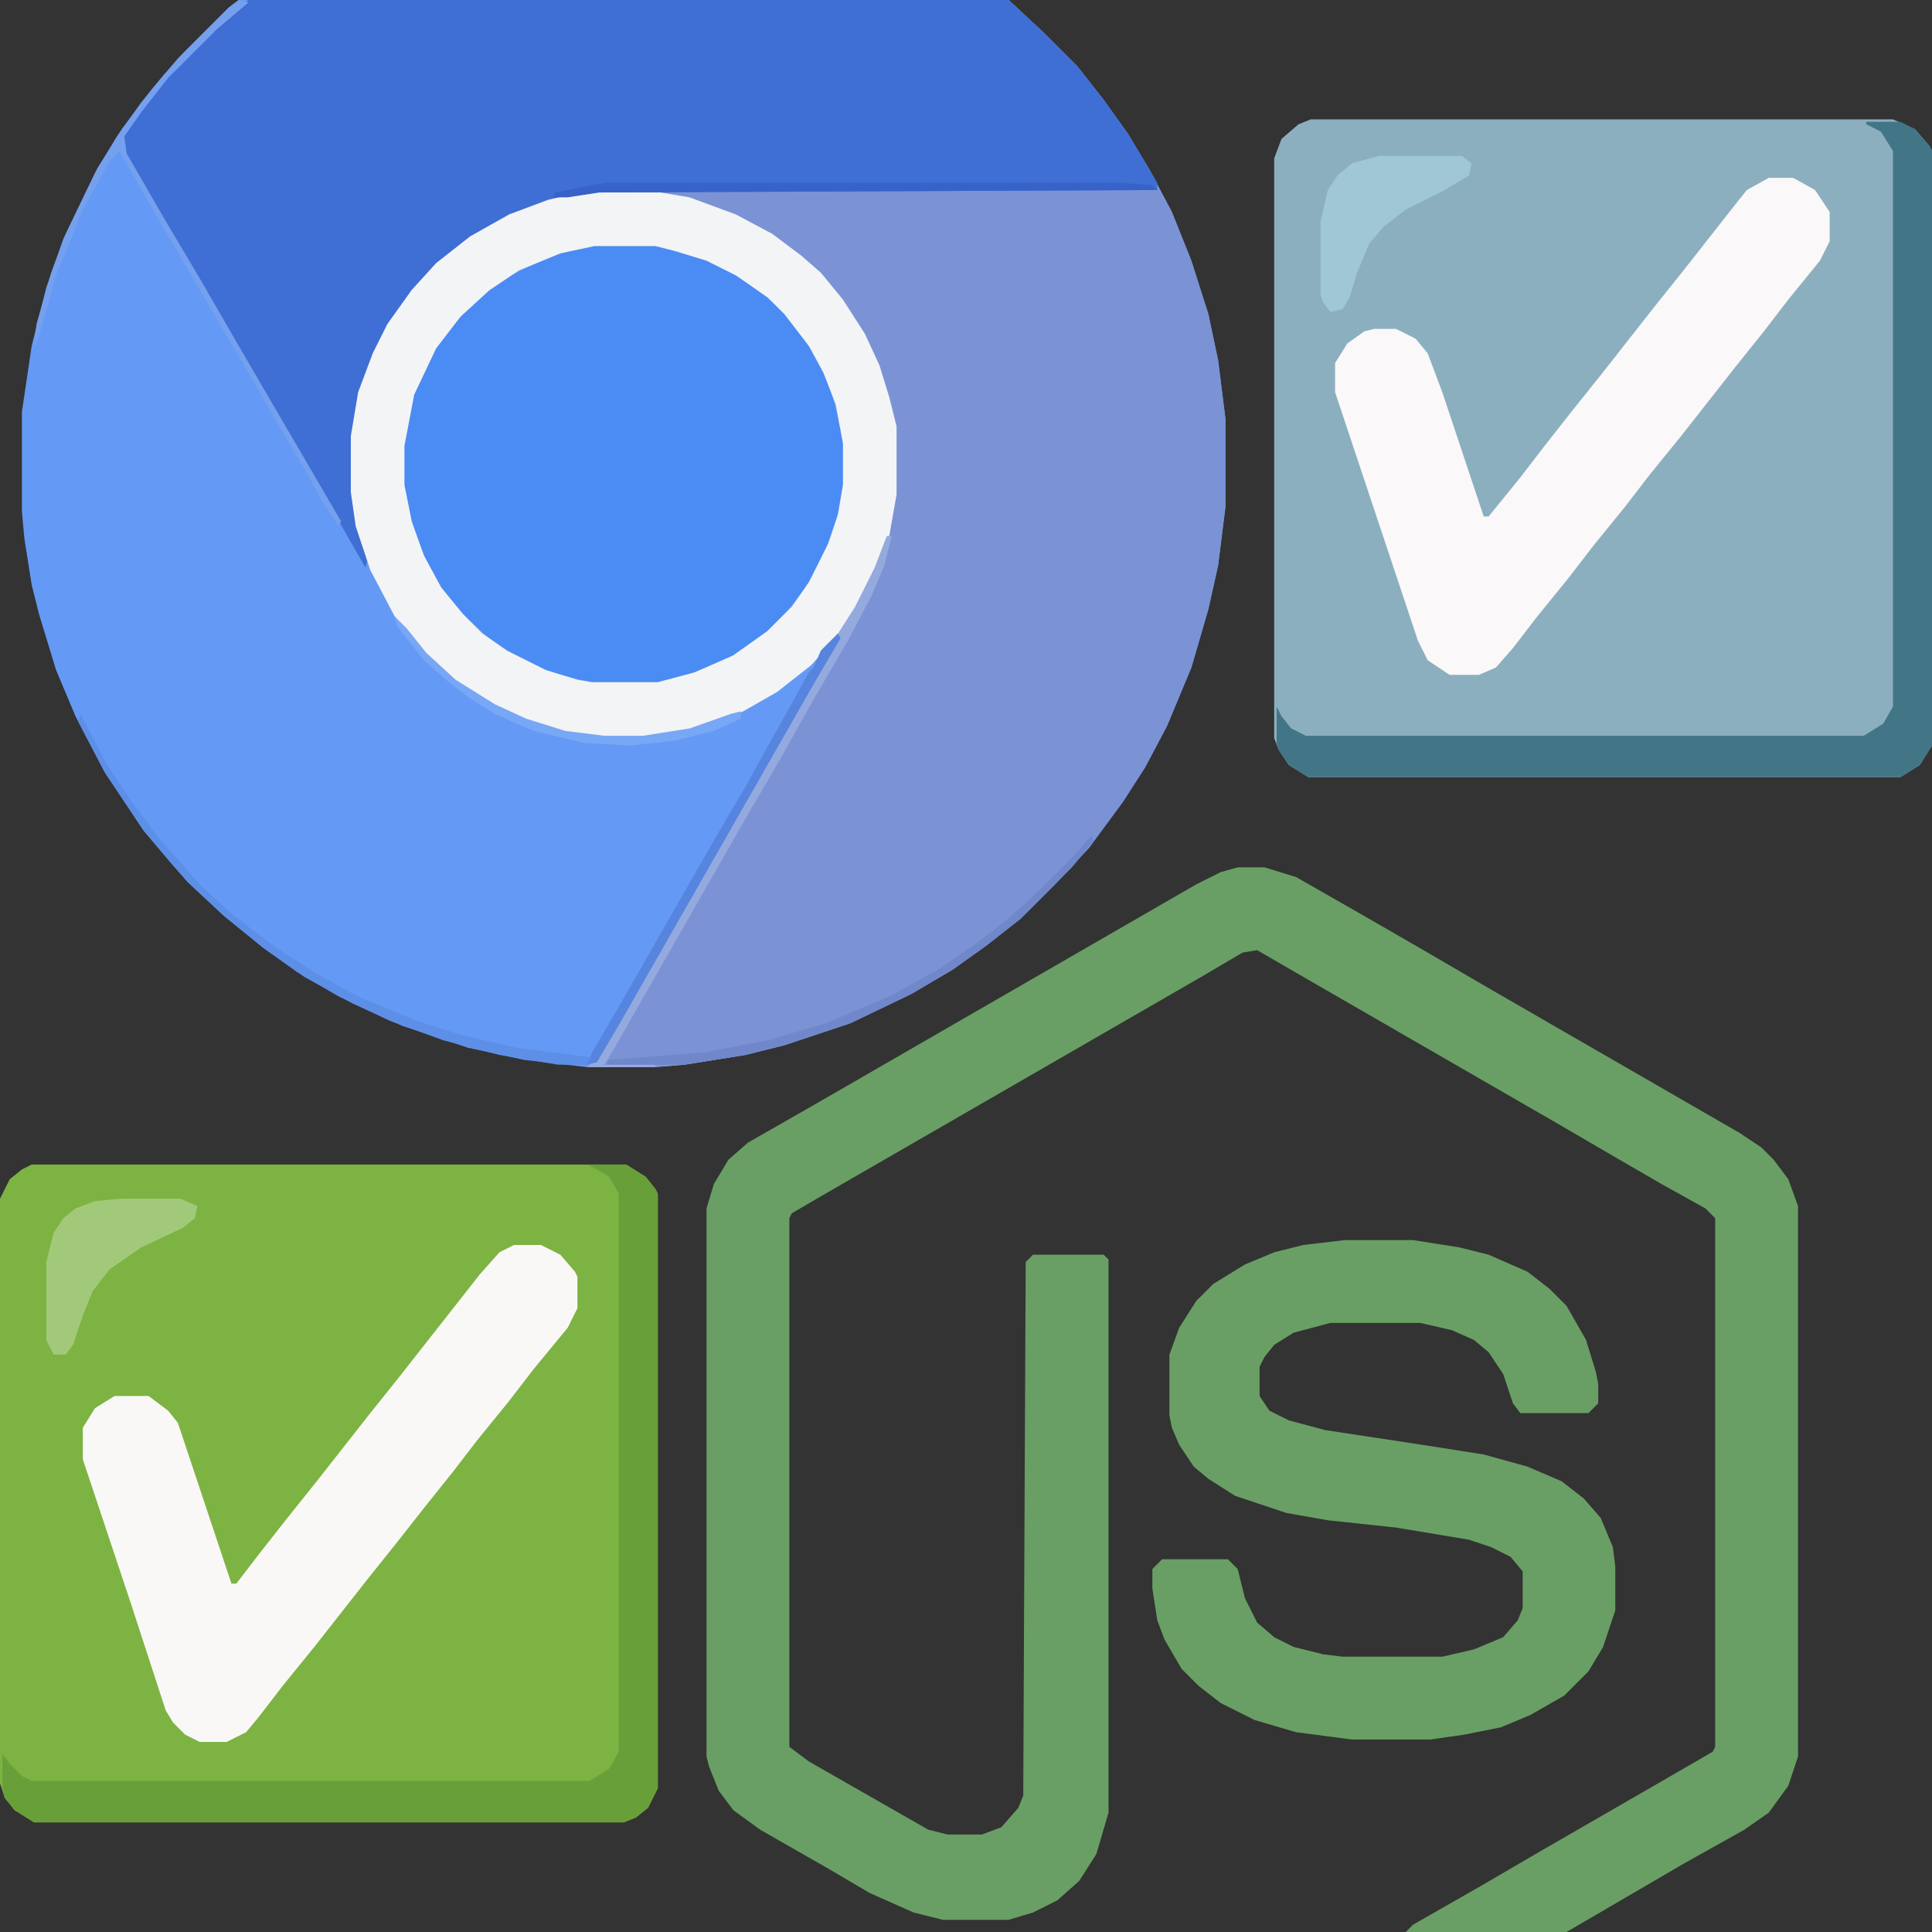 <?xml version="1.0" encoding="UTF-8"?>
<svg version="1.1" xmlns="http://www.w3.org/2000/svg" width="793" height="793">
<rect width="100%" height="100%" fill="#333333" stroke="none"/>
<path d="M0,0 L793,0 L793,793 L0,793 Z " fill="transparent" transform="translate(0,0)"/>
<path d="M0,0 L316,0 L331,14 L344,27 L355,41 L365,55 L374,70 L383,87 L391,107 L398,129 L402,148 L405,172 L405,208 L402,232 L398,250 L391,274 L381,298 L372,315 L363,329 L349,348 L335,363 L321,377 L307,388 L293,398 L276,408 L251,420 L224,429 L208,433 L183,437 L171,438 L143,438 L117,435 L94,430 L67,421 L47,412 L27,401 L10,389 L-6,376 L-21,362 L-28,354 L-39,341 L-55,317 L-67,294 L-75,275 L-82,252 L-85,240 L-88,221 L-89,210 L-89,169 L-85,142 L-79,118 L-72,98 L-58,69 L-48,53 L-36,37 L-25,24 L-4,3 Z " fill="#649AF5" transform="translate(98,0)"/>
<path d="M0,0 L312,0 L327,14 L340,27 L351,41 L361,55 L370,70 L379,87 L387,107 L394,129 L398,148 L401,172 L401,208 L398,232 L394,250 L387,274 L377,298 L368,315 L359,329 L345,348 L331,363 L317,377 L303,388 L289,398 L272,408 L247,420 L220,429 L204,433 L179,437 L167,438 L139,438 L144,433 L158,408 L172,384 L186,359 L200,335 L214,310 L228,286 L240,265 L242,260 L249,249 L257,233 L262,220 L265,203 L265,175 L260,155 L253,139 L246,127 L238,117 L234,112 L226,105 L212,95 L193,86 L176,81 L169,80 L136,80 L117,85 L99,93 L87,101 L73,113 L64,124 L56,137 L51,147 L46,161 L43,179 L43,202 L46,219 L49,229 L48,233 L32,205 L16,178 L1,152 L-13,128 L-27,104 L-41,80 L-52,61 L-52,56 L-41,41 L-30,28 L-9,7 Z " fill="#7B93D5" transform="translate(102,0)"/>
<path d="M0,0 L244,0 L252,5 L256,10 L257,12 L257,256 L253,264 L248,268 L243,270 L1,270 L-7,265 L-11,260 L-13,254 L-13,14 L-9,6 L-4,2 Z " fill="#7CB342" transform="translate(13,478)"/>
<path d="M0,0 L239,0 L248,4 L254,11 L255,13 L255,257 L250,265 L242,270 L-1,270 L-9,265 L-13,259 L-15,254 L-15,16 L-12,8 L-5,2 Z " fill="#8CAFBF" transform="translate(538,49)"/>
<path d="M0,0 L11,0 L24,4 L52,20 L78,35 L102,49 L128,64 L154,79 L180,94 L206,109 L215,115 L220,120 L226,128 L230,139 L230,365 L226,377 L218,388 L208,395 L183,409 L159,423 L135,437 L69,437 L72,434 L100,418 L124,404 L150,389 L176,374 L195,363 L196,361 L196,144 L192,140 L174,130 L155,119 L131,105 L105,90 L79,75 L53,60 L27,45 L8,34 L2,35 L-15,45 L-41,60 L-67,75 L-93,90 L-119,105 L-145,120 L-171,135 L-183,142 L-184,144 L-184,361 L-176,367 L-148,383 L-127,395 L-119,397 L-105,397 L-97,394 L-90,386 L-88,381 L-87,162 L-84,159 L-55,159 L-53,161 L-53,388 L-58,405 L-65,416 L-74,424 L-84,429 L-94,432 L-121,432 L-133,429 L-151,421 L-168,411 L-196,395 L-207,387 L-213,379 L-217,369 L-218,365 L-218,140 L-215,130 L-209,120 L-201,113 L-173,97 L-147,82 L-121,67 L-95,52 L-69,37 L-43,22 L-17,7 L-7,2 Z " fill="#699F64" transform="translate(508,356)"/>
<path d="M0,0 L312,0 L327,14 L340,27 L351,41 L361,55 L370,70 L373,75 L373,78 L144,79 L127,82 L112,87 L96,95 L83,104 L71,115 L61,128 L54,140 L46,161 L43,179 L43,202 L46,219 L49,229 L48,233 L32,205 L16,178 L1,152 L-13,128 L-27,104 L-41,80 L-52,61 L-52,56 L-41,41 L-30,28 L-9,7 Z " fill="#3F6ED5" transform="translate(102,0)"/>
<path d="M0,0 L25,0 L46,6 L60,13 L73,23 L80,30 L90,44 L97,59 L101,75 L102,81 L102,98 L99,113 L93,129 L86,141 L78,151 L70,159 L55,169 L39,176 L26,179 L-1,179 L-18,175 L-34,167 L-43,161 L-53,152 L-61,143 L-69,129 L-74,117 L-77,105 L-78,98 L-78,82 L-74,61 L-65,42 L-55,29 L-47,21 L-34,12 L-20,5 L-7,1 Z " fill="#4B8BF4" transform="translate(244,101)"/>
<path d="M0,0 L28,0 L47,3 L59,6 L75,13 L84,20 L91,27 L99,41 L103,54 L104,59 L104,67 L100,71 L72,71 L69,67 L65,55 L59,46 L53,41 L44,37 L31,34 L-6,34 L-21,38 L-29,43 L-33,48 L-35,52 L-35,64 L-31,70 L-23,74 L-8,78 L25,83 L38,85 L57,88 L75,93 L89,99 L98,106 L105,114 L110,126 L111,134 L111,152 L106,167 L100,177 L90,187 L76,195 L64,200 L49,203 L35,205 L3,205 L-20,202 L-37,197 L-51,190 L-60,183 L-67,176 L-74,164 L-77,156 L-79,143 L-79,135 L-75,131 L-48,131 L-44,135 L-41,147 L-36,157 L-29,163 L-21,167 L-9,170 L-1,171 L40,171 L53,168 L65,163 L71,156 L73,151 L73,136 L68,130 L60,126 L51,123 L21,118 L-7,115 L-24,112 L-45,105 L-56,98 L-62,93 L-68,84 L-71,77 L-72,72 L-72,47 L-68,36 L-61,25 L-54,18 L-41,10 L-29,5 L-17,2 Z " fill="#699F64" transform="translate(552,509)"/>
<path d="M0,0 L33,0 L45,2 L64,9 L79,17 L91,26 L99,33 L108,44 L117,58 L123,71 L127,84 L130,96 L130,124 L127,141 L119,161 L110,176 L103,185 L95,194 L81,205 L67,213 L48,220 L33,223 L26,224 L10,224 L-10,221 L-27,215 L-42,207 L-53,199 L-65,188 L-76,174 L-86,155 L-92,137 L-94,123 L-94,100 L-91,82 L-85,66 L-79,54 L-69,40 L-59,29 L-45,18 L-29,9 L-13,3 Z M6,22 L-8,25 L-25,32 L-37,40 L-49,51 L-59,64 L-68,83 L-72,104 L-72,120 L-69,135 L-64,149 L-57,162 L-48,173 L-40,181 L-30,188 L-14,196 L-1,200 L5,201 L32,201 L47,197 L63,190 L77,180 L87,170 L94,160 L102,144 L106,132 L108,120 L108,103 L105,87 L100,74 L94,63 L84,50 L77,43 L64,34 L52,28 L39,24 L31,22 Z " fill="#F3F4F5" transform="translate(238,79)"/>
<path d="M0,0 L11,0 L19,4 L25,11 L26,13 L26,26 L22,34 L8,51 L-2,64 L-15,80 L-25,93 L-37,108 L-48,122 L-60,137 L-71,151 L-82,165 L-95,181 L-105,194 L-110,200 L-118,204 L-129,204 L-135,201 L-140,196 L-143,191 L-157,148 L-177,88 L-177,75 L-172,67 L-164,62 L-150,62 L-142,68 L-138,73 L-116,139 L-114,139 L-104,126 L-93,112 L-81,97 L-70,83 L-59,69 L-47,54 L-36,40 L-25,26 L-14,12 L-6,3 Z " fill="#FAF8F7" transform="translate(211,511)"/>
<path d="M0,0 L10,0 L19,5 L25,14 L25,26 L21,34 L8,50 L-2,63 L-14,78 L-25,92 L-36,106 L-49,122 L-59,135 L-72,151 L-82,164 L-95,180 L-105,193 L-112,201 L-119,204 L-131,204 L-140,198 L-144,190 L-178,88 L-178,76 L-173,68 L-166,63 L-162,62 L-153,62 L-145,66 L-140,72 L-134,88 L-117,139 L-115,139 L-102,123 L-92,110 L-81,96 L-69,81 L-58,67 L-47,53 L-35,38 L-24,24 L-13,10 L-9,5 Z " fill="#FAF8F8" transform="translate(726,73)"/>
<path d="M0,0 L16,0 L24,5 L28,10 L29,12 L29,256 L25,264 L20,268 L15,270 L-227,270 L-235,265 L-239,260 L-240,257 L-240,242 L-237,246 L-232,251 L-228,253 L1,253 L9,248 L13,241 L13,12 L9,5 L4,2 Z " fill="#699F39" transform="translate(241,478)"/>
<path d="M0,0 L14,0 L20,3 L26,10 L27,12 L27,256 L22,264 L14,269 L-229,269 L-237,264 L-241,258 L-242,255 L-242,240 L-240,244 L-236,249 L-230,252 L-1,252 L7,247 L11,240 L11,12 L6,4 L0,1 Z " fill="#427687" transform="translate(766,50)"/>
<path d="M0,0 L24,0 L31,3 L30,8 L25,12 L8,20 L-5,29 L-12,38 L-16,48 L-20,60 L-23,64 L-28,64 L-31,58 L-31,26 L-28,14 L-24,8 L-19,4 L-11,1 Z " fill="#A2C979" transform="translate(50,492)"/>
<path d="M0,0 L34,0 L38,3 L37,8 L27,14 L11,22 L2,29 L-4,36 L-9,48 L-12,58 L-15,63 L-20,64 L-23,60 L-24,57 L-24,27 L-21,14 L-17,8 L-11,3 Z " fill="#9FC7D5" transform="translate(566,64)"/>
<path d="M0,0 L1,2 L-9,19 L-25,47 L-41,75 L-57,103 L-73,131 L-89,159 L-99,176 L-100,177 L-115,177 L-139,173 L-162,167 L-184,159 L-205,149 L-222,139 L-236,129 L-252,116 L-267,102 L-274,94 L-285,81 L-301,57 L-312,36 L-311,33 L-300,54 L-290,69 L-278,85 L-269,95 L-262,103 L-249,115 L-232,128 L-215,139 L-197,149 L-173,159 L-154,165 L-132,170 L-101,174 L-99,169 L-83,141 L-67,113 L-51,85 L-38,63 L-32,52 L-18,27 L-12,16 L-10,14 L-7,7 Z " fill="#5E8FE7" transform="translate(344,260)"/>
<path d="M0,0 L2,0 L-1,12 L-6,24 L-16,43 L-30,67 L-44,92 L-58,116 L-74,144 L-90,172 L-106,200 L-114,214 L-116,217 L-95,217 L-95,218 L-123,218 L-118,213 L-104,188 L-90,164 L-76,139 L-62,115 L-48,90 L-34,66 L-22,45 L-20,40 L-13,29 L-5,13 Z " fill="#94A9DE" transform="translate(364,220)"/>
<path d="M0,0 L210,0 L224,1 L226,3 L-3,4 L-16,6 L-22,6 L-21,4 L-6,1 Z " fill="#3762C8" transform="translate(249,75)"/>
<path d="M0,0 L4,1 L-9,12 L-29,32 L-40,46 L-47,56 L-46,63 L-31,89 L-15,116 L0,142 L14,166 L28,190 L42,214 L41,216 L35,207 L29,196 L19,179 L4,153 L-9,131 L-23,107 L-37,83 L-49,62 L-53,66 L-64,86 L-75,113 L-82,138 L-84,142 L-83,133 L-77,112 L-71,96 L-59,71 L-50,56 L-40,42 L-31,31 L-22,21 L-4,3 Z " fill="#75A0EE" transform="translate(98,0)"/>
<path d="M0,0 L1,2 L-8,13 L-29,34 L-43,45 L-57,55 L-74,65 L-99,77 L-126,86 L-142,90 L-167,94 L-199,94 L-198,92 L-159,89 L-133,84 L-109,77 L-83,66 L-63,55 L-47,44 L-34,34 L-21,22 L-7,8 Z " fill="#7087CA" transform="translate(448,343)"/>
<path d="M0,0 L1,2 L-9,19 L-25,47 L-41,75 L-57,103 L-73,131 L-89,159 L-99,176 L-103,177 L-101,172 L-91,155 L-75,127 L-59,99 L-44,73 L-38,63 L-32,52 L-18,27 L-12,16 L-10,14 L-7,7 Z " fill="#5684DE" transform="translate(344,260)"/>
<path d="M0,0 L5,5 L13,15 L25,26 L41,36 L54,42 L70,47 L86,49 L102,49 L121,46 L138,40 L142,39 L142,42 L131,47 L115,51 L97,53 L78,52 L57,47 L41,40 L30,33 L21,26 L12,18 L1,4 Z " fill="#78A7F5" transform="translate(162,253)"/>
</svg>
